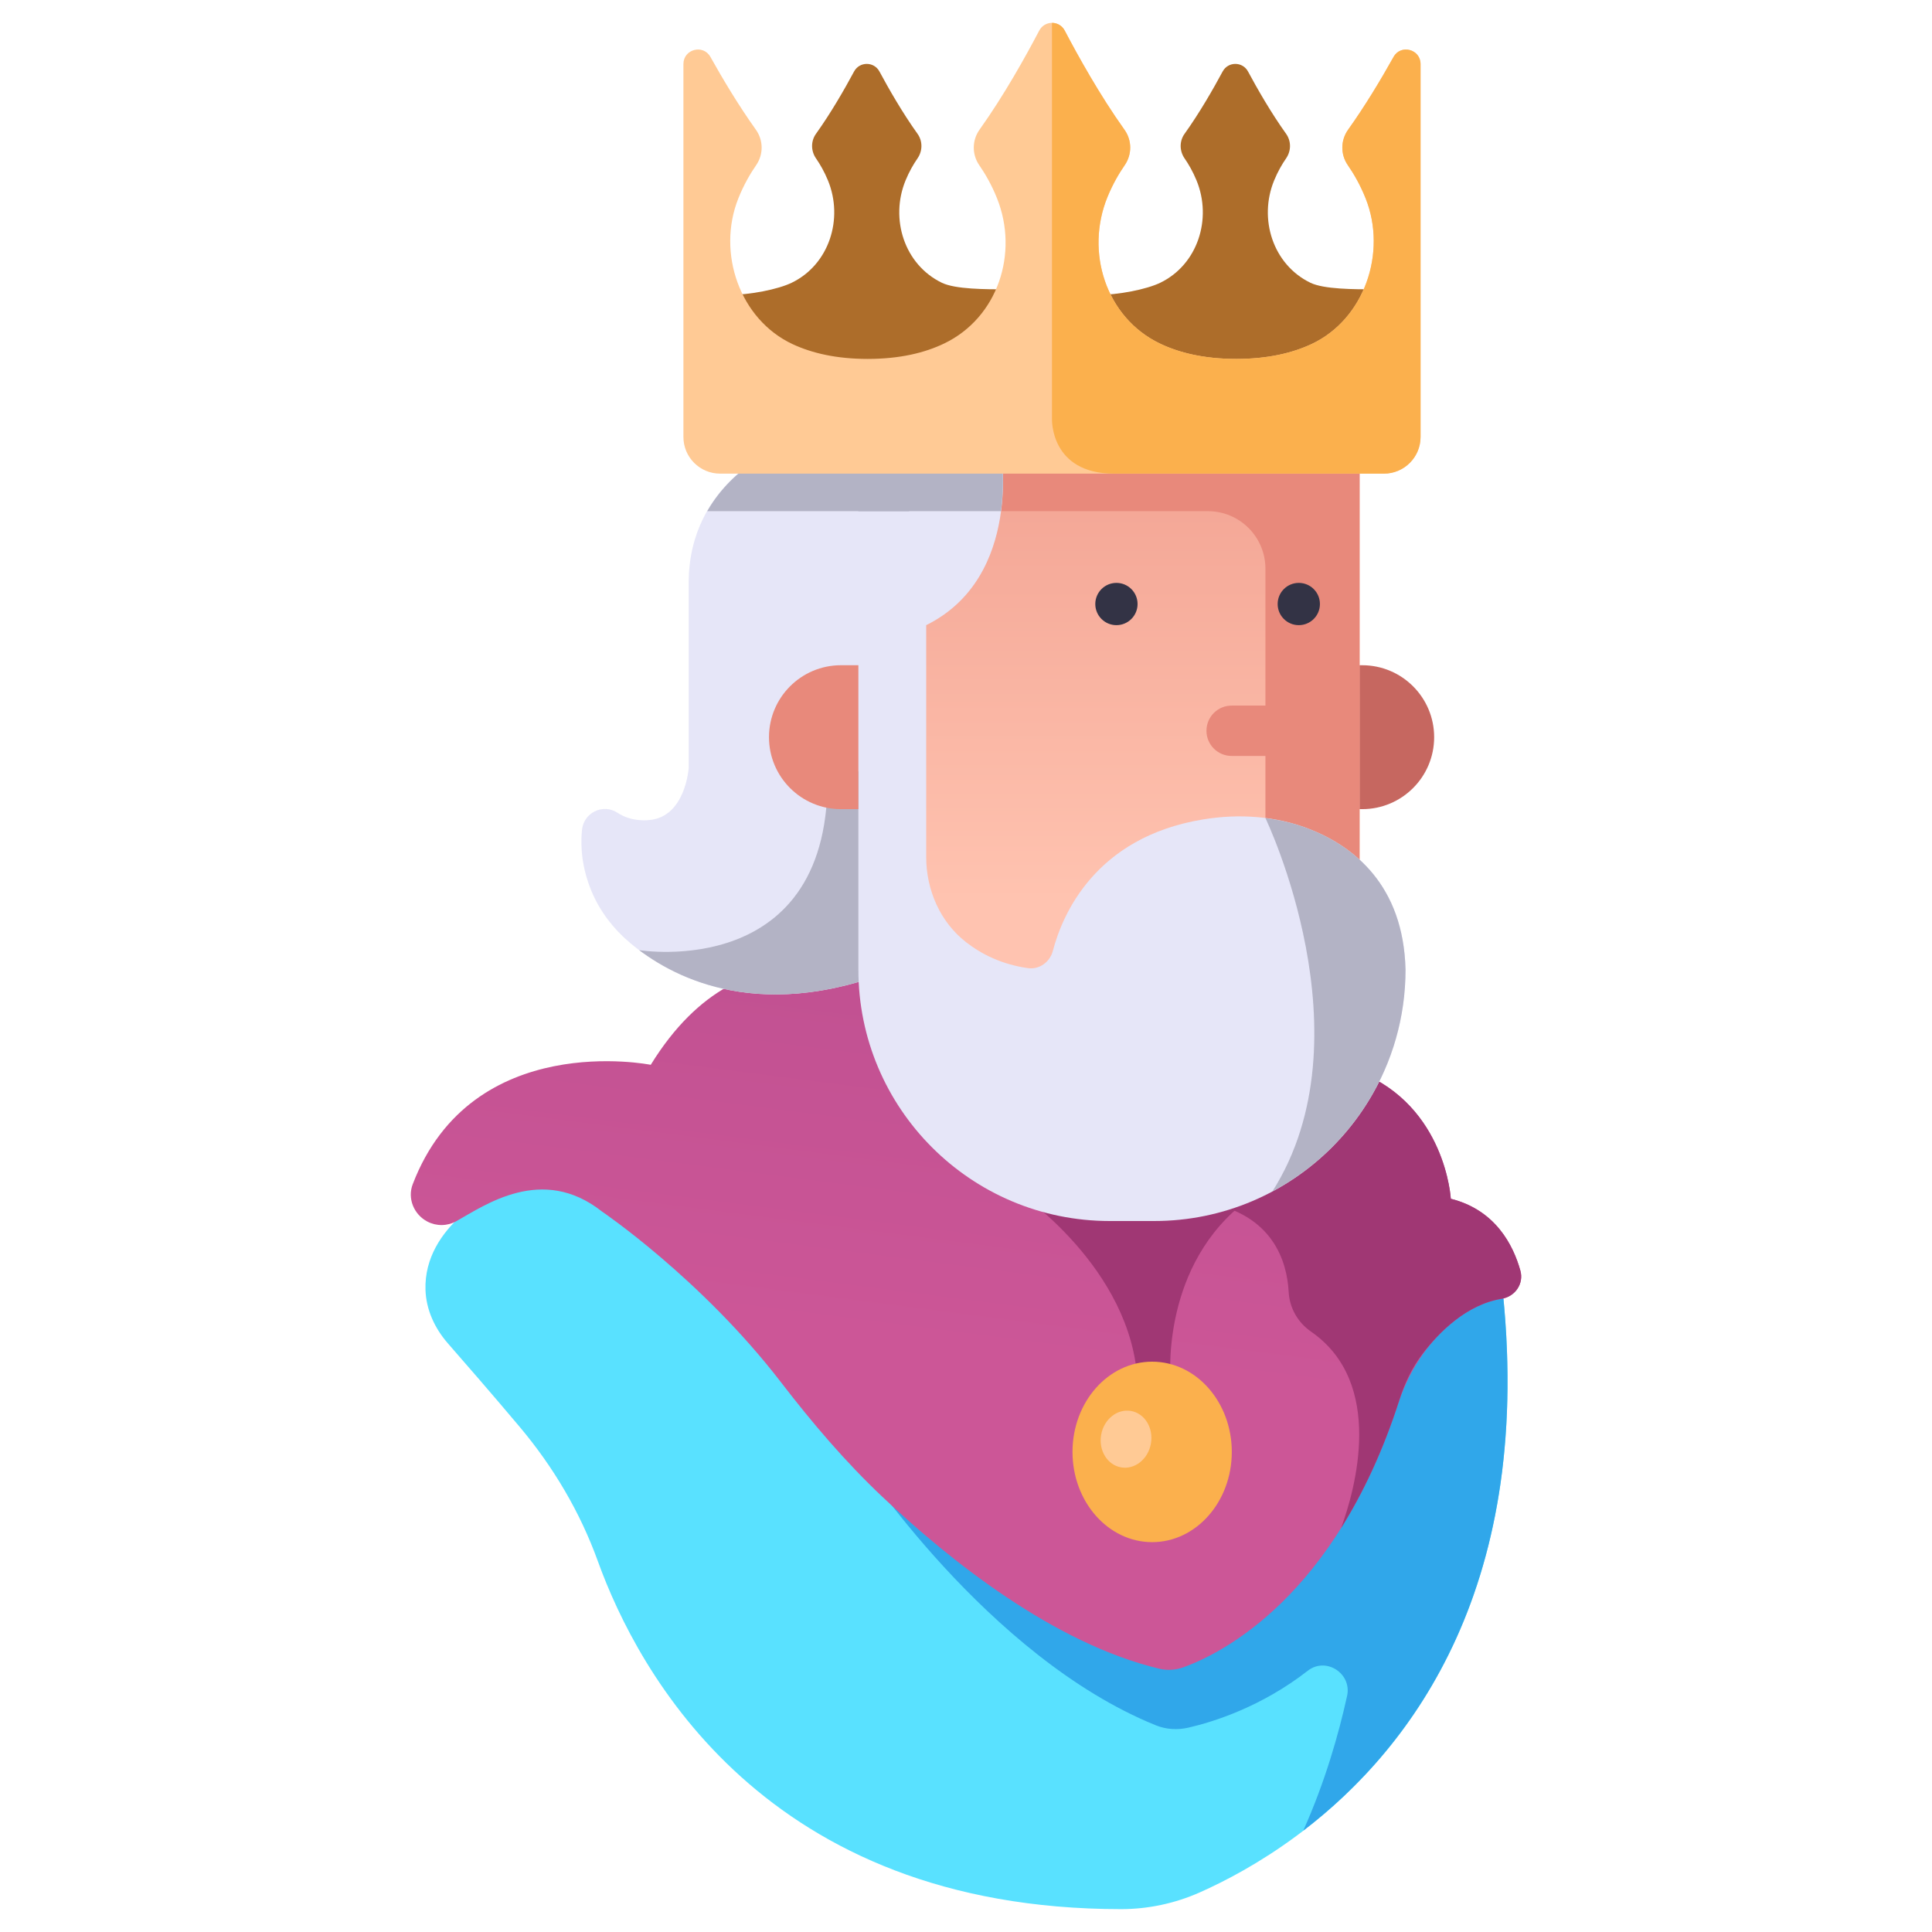 <?xml version="1.0" ?><!DOCTYPE svg  PUBLIC '-//W3C//DTD SVG 1.1//EN'  'http://www.w3.org/Graphics/SVG/1.1/DTD/svg11.dtd'><svg enable-background="new 0 0 512 512" height="512px" id="King" version="1.1" viewBox="0 0 512 512" width="512px" xml:space="preserve" xmlns="http://www.w3.org/2000/svg" xmlns:xlink="http://www.w3.org/1999/xlink"><path d="M131.68,315.735c0,0-19.466,8.9-18.922,26.089c0.166,5.262,2.463,10.215,5.93,14.176  c4.223,4.824,11.837,13.579,19.059,22.166c8.895,10.575,15.999,22.572,20.691,35.57c10.645,29.482,44.367,92.189,138.654,92.204  c7.163,0.001,14.254-1.507,20.803-4.409c26.957-11.952,92.664-52.674,80.02-162.261c0,0-26.652-1.646-51.02,58.319  c-4.585,11.282-14.89,19.344-27.023,20.391c-25.932,2.237-71.488-5.51-113.209-71.324c-9.015-14.219-22.092-25.586-37.93-31.299  C156.746,311.035,143.01,309.131,131.68,315.735z" fill="#59E1FF"/><path d="M397.914,339.271c0,0-26.654-1.646-51.021,58.323c-4.584,11.28-14.886,19.338-27.016,20.386  c-20.094,1.735-51.976-2.546-84.724-35.177l-7.675,3.958c0,0,34.052,52.335,78.828,70.462c2.733,1.106,5.752,1.281,8.627,0.62  c6.629-1.524,19.313-5.481,31.652-15.09c4.805-3.742,11.719,0.725,10.41,6.673c-2.21,10.046-5.816,22.762-11.621,35.721  C374.226,463.07,407.201,419.76,397.914,339.271z" fill="#30A7EA"/><linearGradient gradientUnits="userSpaceOnUse" id="SVGID_1_" x1="252.174" x2="321.213" y1="357.127" y2="-179.784"><stop offset="0" style="stop-color:#CC5697"/><stop offset="1" style="stop-color:#8E3979"/></linearGradient><path d="M232.896,261.559c0,0-35.019-20.627-60.442,20.627c0,0-47.333-9.553-63.085,31.662  c-1.438,3.761,0.312,8.006,3.878,9.874l0,0c2.419,1.267,5.297,1.235,7.682-0.096c7.553-4.214,22.743-15.056,38.573-2.584  c0,0,26.388,17.874,47.433,45.228c8.271,10.752,17.05,21.098,26.913,30.41c17.892,16.893,45.473,38.896,73.429,45.559  c2.135,0.508,4.353,0.332,6.415-0.416c10.115-3.673,40.057-18.558,56.831-69.81c2.446-7.473,6.566-14.39,12.324-19.745  c4.053-3.77,9.171-7.115,15.129-8.086c3.545-0.577,5.905-3.988,4.941-7.449c-1.875-6.729-6.591-16.088-18.435-19.049  c0,0-1.344-24.465-24.178-33.578L232.896,261.559z" fill="url(#SVGID_1_)"/><path d="M370.875,370.926c1.4-4.371,3.364-8.559,6.154-12.203c4.348-5.68,11.617-13.021,20.946-14.541  c3.546-0.578,5.905-3.988,4.941-7.449c-1.875-6.729-6.59-16.088-18.435-19.049c0,0-1.345-24.465-24.178-33.578l-20.932-3.705  l-19.65,38.243c17.71,3.269,21.353,15.708,21.791,23.749c0.23,4.258,2.438,8.084,5.943,10.512  c19.677,13.633,11.664,41.882,7.953,52.029C361.099,395.862,366.463,384.697,370.875,370.926z" fill="#A03774"/><path d="M269.562,315.735c0,0,30.501,20.185,31.904,50.648h8.777c0,0-2.982-29.01,18.38-46.797v-3.852H269.562z" fill="#A03774"/><path d="M206.729,118.542c0,0-24.221,8.996-24.221,35.929v49.066c0,0-0.836,12.946-10.44,13.781  c0,0-4.543,0.649-8.369-1.896c-3.883-2.582-9.031-0.081-9.476,4.561c-0.44,4.598,0.02,10.122,2.523,16.172  c2.229,5.388,5.883,10.093,10.355,13.835c10.708,8.961,35.126,22.408,73.815,5.33V118.542H206.729z" fill="#E6E6F8"/><path d="M360.997,214.43h-4.62v-38.138h4.62c10.531,0,19.069,8.538,19.069,19.069l0,0  C380.066,205.892,371.528,214.43,360.997,214.43z" fill="#C66760"/><linearGradient gradientUnits="userSpaceOnUse" id="SVGID_2_" x1="298.494" x2="298.494" y1="239.808" y2="19.364"><stop offset="0.005" style="stop-color:#FFC3B0"/><stop offset="1" style="stop-color:#E8897B"/></linearGradient><rect fill="url(#SVGID_2_)" height="153.753" width="123.62" x="236.685" y="118.542"/><path d="M260.182,135.467h59.927c8.419,0,15.242,6.825,15.242,15.243v121.585h24.954V118.542H260.182V135.467z" fill="#E8897B"/><circle cx="295.865" cy="160.072" fill="#333345" r="5.601"/><circle cx="344.193" cy="160.072" fill="#333345" r="5.601"/><path d="M219.257,204.372c1.67,55.934-49.827,47.431-49.874,47.423c11.688,8.784,35.373,19.486,71.534,3.524v-50.947  H219.257z" fill="#B3B3C5"/><path d="M265.179,118.542c0,0,6.138,34.32-19.727,47.131v61.437c0,8.727,3.691,17.232,10.58,22.589  c4.056,3.154,9.434,5.889,16.394,6.868c3.018,0.425,5.816-1.618,6.589-4.565c2.509-9.578,11.169-30.12,39.763-34.839  c9.562-1.578,19.463-0.939,28.467,2.643c11.334,4.509,24.678,14.601,25.235,37.145l0,0c0,36.801-29.832,66.633-66.632,66.633  h-11.736c-36.8,0-66.632-29.832-66.632-66.633V118.542H265.179z" fill="#E6E6F8"/><path d="M222.859,214.43h4.62v-38.138h-4.62c-10.531,0-19.069,8.538-19.069,19.069l0,0  C203.79,205.892,212.328,214.43,222.859,214.43z" fill="#E8897B"/><path d="M337.632,200.333h-11.237c-3.686,0-6.672-2.988-6.672-6.672l0,0c0-3.685,2.986-6.672,6.672-6.672h11.237  c3.685,0,6.672,2.987,6.672,6.672l0,0C344.304,197.346,341.316,200.333,337.632,200.333z" fill="#E8897B"/><path d="M372.479,256.951c-0.558-22.545-13.901-32.636-25.235-37.145c-3.83-1.524-7.827-2.485-11.888-3  c0.126,0.26,27.808,57.958,1.849,98.929C358.191,304.518,372.479,282.41,372.479,256.951z" fill="#B3B3C5"/><path d="M249.594,74.932c-9.917-4.8-13.797-16.914-9.615-27.107c0.988-2.409,2.149-4.372,3.168-5.842  c1.368-1.976,1.405-4.571,0.006-6.525c-3.97-5.544-7.604-11.885-10.091-16.513c-1.44-2.68-5.284-2.68-6.724,0  c-2.488,4.628-6.121,10.969-10.092,16.513c-1.399,1.954-1.361,4.549,0.007,6.525c1.019,1.47,2.18,3.433,3.168,5.842  c4.181,10.193,0.302,22.307-9.615,27.107c-3.572,1.729-10.981,3.244-16.983,3.244l2.776,20.863h34.101h34.102l3.274-22.358  C261.072,76.681,253.166,76.66,249.594,74.932z" fill="#AD6D2A"/><path d="M187.421,135.467h53.496v-16.925h-34.188C206.729,118.542,194.496,123.139,187.421,135.467z" fill="#B3B3C5"/><path d="M265.258,135.467c1.237-9.345-0.079-16.925-0.079-16.925h-37.7v16.925H265.258z" fill="#B3B3C5"/><path d="M347.27,74.932c-9.918-4.8-13.797-16.914-9.615-27.107c0.987-2.409,2.148-4.372,3.167-5.842  c1.368-1.976,1.406-4.571,0.007-6.525c-3.971-5.544-7.604-11.885-10.092-16.513c-1.439-2.68-5.283-2.68-6.724,0  c-2.487,4.628-6.121,10.969-10.092,16.513c-1.399,1.954-1.36,4.549,0.008,6.525c1.019,1.47,2.179,3.433,3.167,5.842  c4.182,10.193,0.302,22.307-9.615,27.107c-3.572,1.729-10.98,3.244-16.982,3.244l2.775,20.863h34.102h34.101l3.275-22.358  C358.748,76.681,350.841,76.66,347.27,74.932z" fill="#AD6D2A"/><path d="M357.27,34.356c-2.023,2.83-2.057,6.575-0.074,9.434c1.52,2.193,3.265,5.156,4.719,8.81  c5.706,14.337-0.33,31.994-14.295,38.56c-5.067,2.383-11.594,3.959-19.995,3.959c-8.597,0-15.231-1.651-20.347-4.127  c-14.202-6.875-19.758-24.223-13.77-38.822c1.414-3.449,3.078-6.261,4.536-8.367c1.98-2.861,1.972-6.599-0.052-9.429  c-6.479-9.063-12.326-19.592-15.822-26.261c-1.437-2.739-5.33-2.739-6.767,0c-3.493,6.662-9.333,17.178-15.805,26.235  c-2.027,2.837-2.053,6.591-0.067,9.458c1.513,2.186,3.248,5.133,4.696,8.764c5.818,14.589,0.171,31.622-13.978,38.443  c-5.109,2.464-11.73,4.105-20.301,4.105c-8.332,0-14.819-1.551-19.869-3.9c-14.052-6.539-20.152-24.221-14.421-38.621  c1.454-3.653,3.198-6.615,4.719-8.808c1.981-2.859,1.949-6.604-0.073-9.434c-4.516-6.317-8.723-13.344-12.04-19.278  c-1.92-3.435-7.153-2.043-7.153,1.891v98.831c0,5.367,4.351,9.718,9.718,9.718h39.12h48.837h48.838h39.12  c5.367,0,9.717-4.351,9.717-9.718V16.97c0-3.935-5.232-5.326-7.153-1.892C365.99,21.013,361.783,28.04,357.27,34.356z" fill="#FFCA95"/><path d="M366.744,125.519c5.367,0,9.717-4.351,9.717-9.718V16.97c0-3.935-5.233-5.325-7.153-1.891  c-3.317,5.935-7.524,12.961-12.038,19.278c-2.023,2.83-2.057,6.575-0.074,9.434c1.52,2.193,3.265,5.156,4.719,8.81  c5.706,14.337-0.33,31.994-14.295,38.56c-5.067,2.383-11.594,3.959-19.995,3.959c-8.597,0-15.231-1.651-20.347-4.127  c-14.202-6.875-19.758-24.223-13.77-38.822c1.414-3.449,3.078-6.261,4.536-8.367c1.98-2.861,1.972-6.599-0.052-9.43  c-6.479-9.063-12.326-19.592-15.823-26.26c-0.718-1.37-2.05-2.055-3.383-2.055v105.007c0,0-0.498,14.452,16.446,14.452h32.392  H366.744z" fill="#FBB04D"/><ellipse cx="305.332" cy="384.771" fill="#FBB04D" rx="21.107" ry="23.913"/><ellipse cx="298.495" cy="381.308" fill="#FFCA95" rx="6.696" ry="7.589" transform="matrix(0.985 0.173 -0.173 0.985 70.36 -45.833)"/></svg>